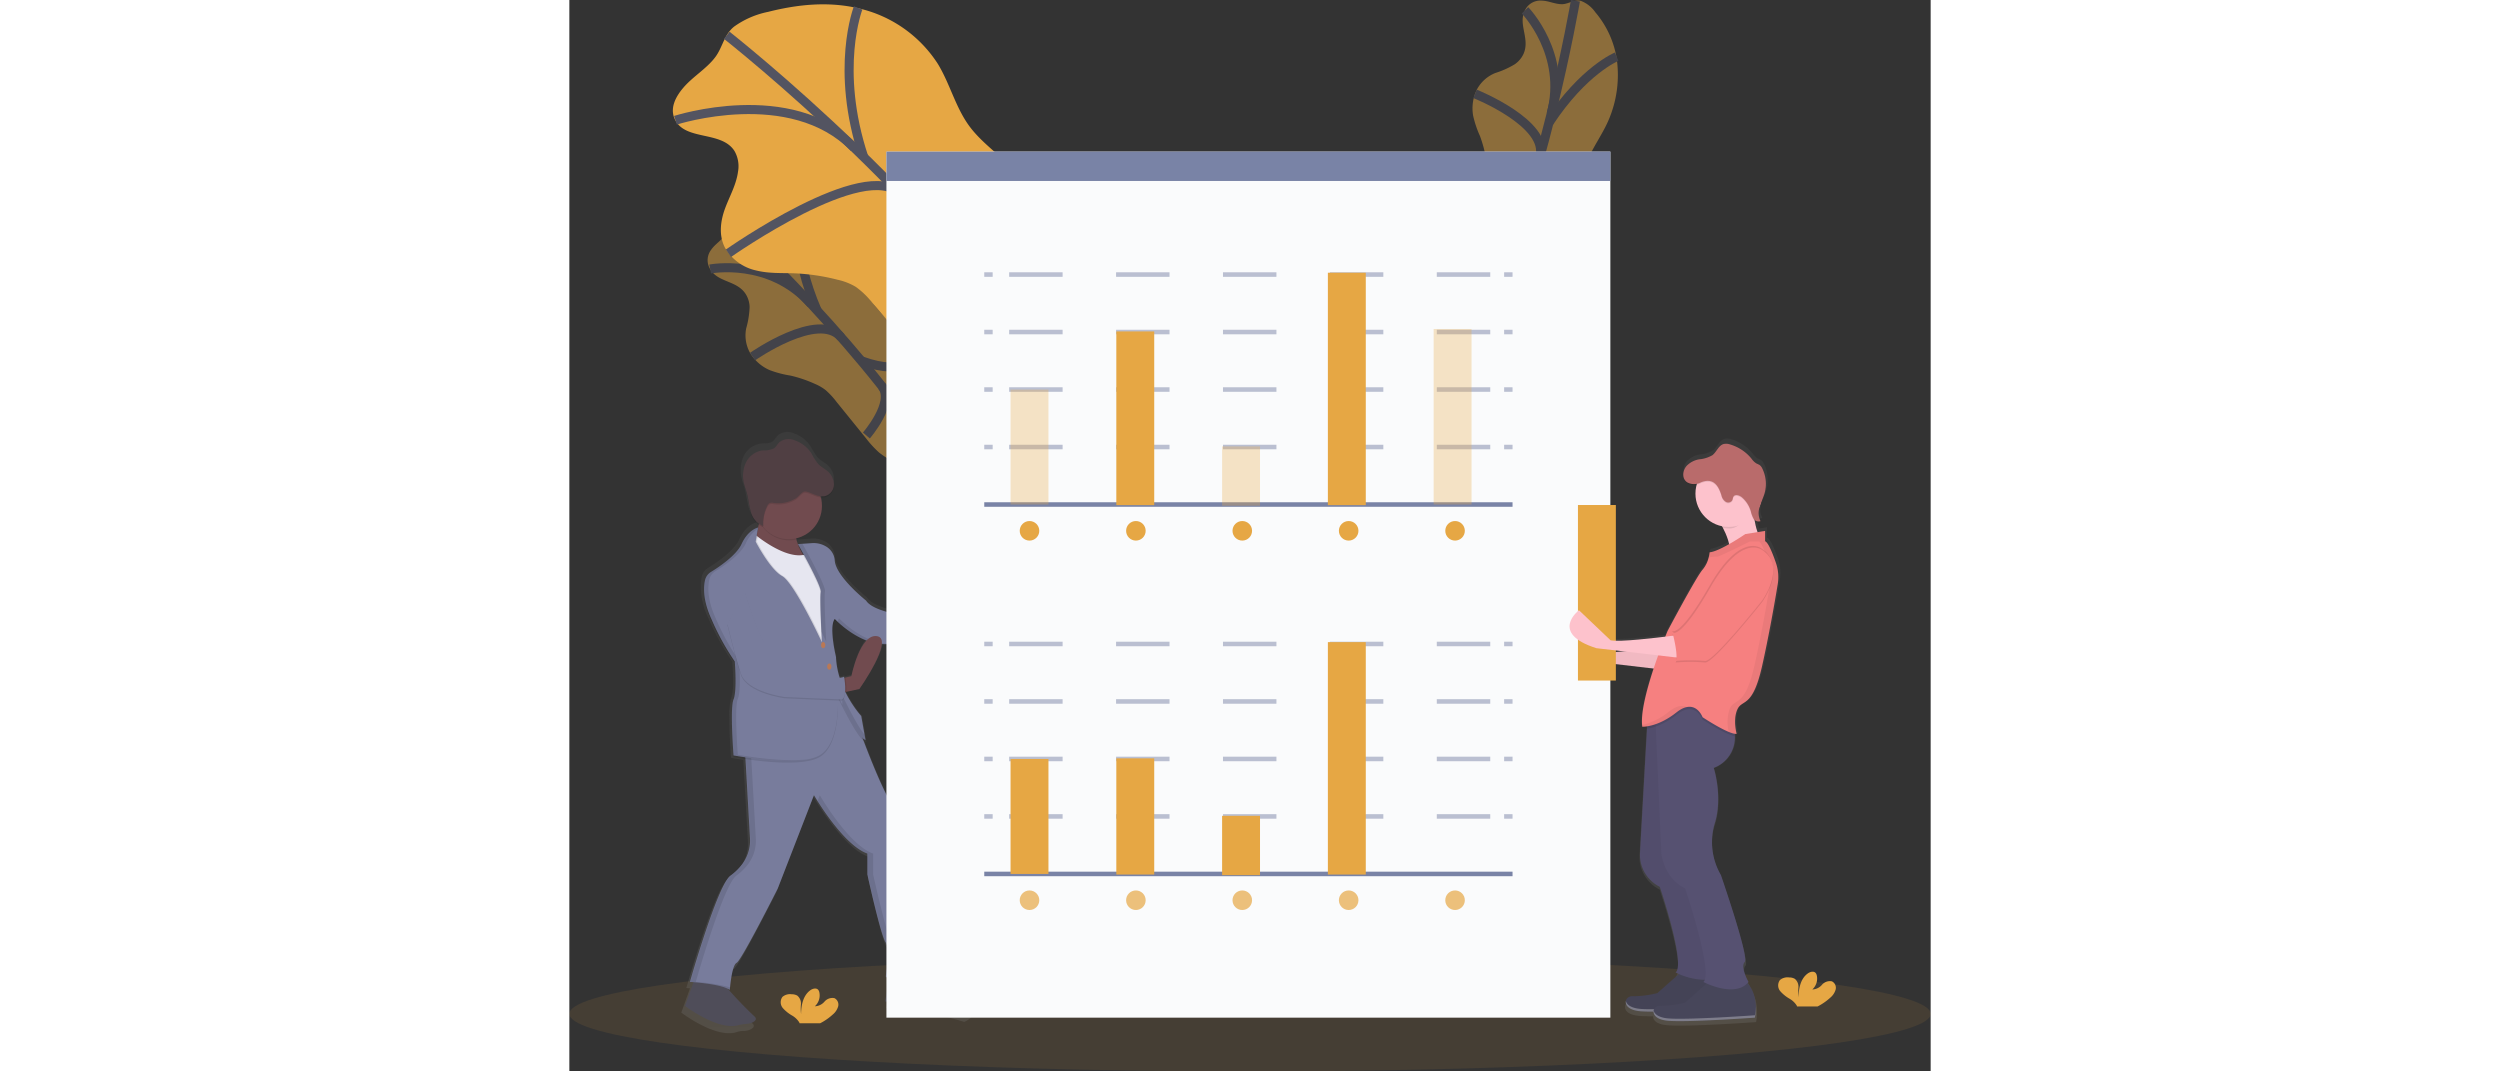<svg xmlns="http://www.w3.org/2000/svg" xmlns:xlink="http://www.w3.org/1999/xlink" width="350" height="150" viewBox="0 0 300 236.119">
  <rect x="0" y="0" width="300" height="236.119" fill="#333333" stroke="none"/>
  <defs>
    <linearGradient id="linear-gradient" x1="0.501" y1="1.001" x2="0.501" gradientUnits="objectBoundingBox">
      <stop offset="0" stop-color="gray" stop-opacity="0.251"/>
      <stop offset="0.54" stop-color="gray" stop-opacity="0.122"/>
      <stop offset="1" stop-color="gray" stop-opacity="0.102"/>
    </linearGradient>
    <linearGradient id="linear-gradient-2" x1="0.5" y1="1" x2="0.5" y2="0" xlink:href="#linear-gradient"/>
  </defs>
  <g id="undraw_data_report_bi6l" transform="translate(0 0.084)">
    <g id="Group_11798" data-name="Group 11798" transform="translate(197.156 0.035)" opacity="0.5">
      <path id="Path_21028" data-name="Path 21028" d="M769.843,67.955a3.755,3.755,0,0,0-3.569,1.936c-1.778,3.2,1.084,6.346-.392,9.756a5.676,5.676,0,0,1-1.914,2.31,19.6,19.6,0,0,1-4.322,1.949,7.923,7.923,0,0,0-4.047,3.613,9.459,9.459,0,0,0-.852,5.735,22.728,22.728,0,0,0,1.507,4.515,28.332,28.332,0,0,1,1.448,5.577,10.309,10.309,0,0,1,.142,2.693,16.966,16.966,0,0,1-.83,3.363l-3.174,9.941a23.223,23.223,0,0,0-1.019,3.984,16.749,16.749,0,0,0,.124,4.246c.346,2.909.732,5.936,2.109,7.755s4.078,1.936,6.054-.642c1.88-2.471,2.365-6.207,4.088-8.894,2.714-4.237,7.055-3.87,9.963-7.838,2.779-3.8,2.735-9.3,4.48-13.978,1.235-3.354,3.4-6.177,4.853-9.435a25.178,25.178,0,0,0,1.852-14.135,20.981,20.981,0,0,0-4.677-9.91,6.853,6.853,0,0,0-3.134-2.471c-1.331-.4-2.658.618-4.029.71C772.918,68.817,771.44,67.98,769.843,67.955Z" transform="translate(-752.739 -67.935)" fill="#e6a744"/>
      <path id="Path_21029" data-name="Path 21029" d="M786.677,68.1s-7.657,44.363-20.377,68.585" transform="translate(-762.113 -68.049)" fill="none" stroke="#535461" stroke-miterlimit="10" stroke-width="2"/>
      <path id="Path_21030" data-name="Path 21030" d="M796.3,74.93s9.342,9.574,5.767,22.8" transform="translate(-782.851 -72.77)" fill="none" stroke="#535461" stroke-miterlimit="10" stroke-width="2"/>
      <path id="Path_21031" data-name="Path 21031" d="M760.63,134.52s16.44,6.553,14.267,14" transform="translate(-758.194 -113.957)" fill="none" stroke="#535461" stroke-miterlimit="10" stroke-width="2"/>
      <path id="Path_21032" data-name="Path 21032" d="M828.324,108s-7.329,2.986-14.924,14.549" transform="translate(-794.672 -95.627)" fill="none" stroke="#535461" stroke-miterlimit="10" stroke-width="2"/>
      <path id="Path_21033" data-name="Path 21033" d="M808.216,210.006s-4.961,1.723-7.5-8.956" transform="translate(-785.906 -159.94)" fill="none" stroke="#535461" stroke-miterlimit="10" stroke-width="2"/>
      <path id="Path_21034" data-name="Path 21034" d="M758.15,226.428s9.546,1.272,10.966-3.088" transform="translate(-756.479 -175.346)" fill="none" stroke="#535461" stroke-miterlimit="10" stroke-width="2"/>
    </g>
    <g id="Group_11799" data-name="Group 11799" transform="translate(30.464 46.294)" opacity="0.5">
      <path id="Path_21035" data-name="Path 21035" d="M213.609,226.394a3.751,3.751,0,0,0-.34,4.046c1.7,3.243,5.9,2.576,7.938,5.679a5.677,5.677,0,0,1,.88,2.869,19.486,19.486,0,0,1-.747,4.688,7.927,7.927,0,0,0,.8,5.358,9.454,9.454,0,0,0,4.322,3.857,22.987,22.987,0,0,0,4.6,1.217,28.308,28.308,0,0,1,5.455,1.853,10.3,10.3,0,0,1,2.328,1.359,16.954,16.954,0,0,1,2.356,2.539l6.567,8.11a23.216,23.216,0,0,0,2.779,3.039,16.736,16.736,0,0,0,3.618,2.227c2.621,1.306,5.363,2.644,7.638,2.492s3.856-2.347,2.779-5.417c-1.019-2.922-3.89-5.383-5.193-8.3-2.053-4.6.636-8.03-1.084-12.631-1.649-4.422-6.27-7.387-9.222-11.427-2.118-2.884-3.3-6.226-5.221-9.237a25.261,25.261,0,0,0-10.806-9.305,20.967,20.967,0,0,0-10.852-1.526,6.954,6.954,0,0,0-3.794,1.26c-1.062.9-.926,2.569-1.618,3.758C216.021,224.294,214.508,225.072,213.609,226.394Z" transform="translate(-212.823 -217.722)" fill="#e6a744"/>
      <path id="Path_21036" data-name="Path 21036" d="M228.72,225.66s32.874,30.744,46.132,54.681" transform="translate(-223.812 -223.209)" fill="none" stroke="#535461" stroke-miterlimit="10" stroke-width="2"/>
      <path id="Path_21037" data-name="Path 21037" d="M214.68,258.867s13.137-2.554,22.229,7.69" transform="translate(-214.107 -245.965)" fill="none" stroke="#535461" stroke-miterlimit="10" stroke-width="2"/>
      <path id="Path_21038" data-name="Path 21038" d="M244.92,308.366s14.511-10.151,19.531-4.246" transform="translate(-235.01 -276.162)" fill="none" stroke="#535461" stroke-miterlimit="10" stroke-width="2"/>
      <path id="Path_21039" data-name="Path 21039" d="M277.8,223s-1.528,7.77,3.97,20.463" transform="translate(-257.607 -221.37)" fill="none" stroke="#535461" stroke-miterlimit="10" stroke-width="2"/>
      <path id="Path_21040" data-name="Path 21040" d="M334.118,320.61s-1.284,5.1-11.609,1.35" transform="translate(-288.646 -288.835)" fill="none" stroke="#535461" stroke-miterlimit="10" stroke-width="2"/>
      <path id="Path_21041" data-name="Path 21041" d="M326.17,354.012s6.3-7.285,3.436-10.862" transform="translate(-291.176 -304.414)" fill="none" stroke="#535461" stroke-miterlimit="10" stroke-width="2"/>
    </g>
    <path id="Path_21042" data-name="Path 21042" d="M190.3,89.077c-1.544,1.825-2.989,4.351-1.852,6.844,2.2,4.883,10.29,2.5,13.177,7.054a6.729,6.729,0,0,1,.781,4.512c-.389,2.906-1.828,5.374-2.822,8.03s-1.51,5.868-.108,8.672a10.5,10.5,0,0,0,6.947,5.111c2.754.683,5.514.528,8.265.618a45.742,45.742,0,0,1,9.679,1.427,13.369,13.369,0,0,1,3.958,1.544,17.552,17.552,0,0,1,3.652,3.514l9.88,11.516a23.549,23.549,0,0,0,4.279,4.222,21.126,21.126,0,0,0,6.116,2.61c4.523,1.384,9.262,2.779,13.584,1.831s7.95-5.08,6.869-9.864c-1.028-4.555-5.665-7.786-7.228-12.248-2.47-7.032,3.628-13.555,1.8-20.71-1.754-6.862-9.528-10.4-13.85-16.21-3.087-4.163-4.3-9.37-7-13.8A28.194,28.194,0,0,0,228.98,71.53c-6.777-1.606-13.591-.831-19.932.769a19.441,19.441,0,0,0-7.5,3.249c-2.263,1.813-2.525,4.561-4.174,6.751C195.46,84.85,192.382,86.6,190.3,89.077Z" transform="translate(-165.229 -69.773)" fill="#e6a744"/>
    <path id="Path_21043" data-name="Path 21043" d="M226.51,92.73s52.383,41.229,70.009,77.072" transform="translate(-191.82 -85.038)" fill="none" stroke="#535461" stroke-miterlimit="10" stroke-width="2"/>
    <path id="Path_21044" data-name="Path 21044" d="M189.9,148.076s25.431-8.24,39.379,6.065" transform="translate(-166.513 -121.659)" fill="none" stroke="#535461" stroke-miterlimit="10" stroke-width="2"/>
    <path id="Path_21045" data-name="Path 21045" d="M227.7,214.9s30.29-21.309,37.947-13" transform="translate(-192.643 -159.167)" fill="none" stroke="#535461" stroke-miterlimit="10" stroke-width="2"/>
    <path id="Path_21046" data-name="Path 21046" d="M315.826,73.21s-5.221,13.4,1.235,32.878" transform="translate(-252.183 -71.546)" fill="none" stroke="#535461" stroke-miterlimit="10" stroke-width="2"/>
    <path id="Path_21047" data-name="Path 21047" d="M394.638,211s-3.955,8.873-22.2,5.769" transform="translate(-292.696 -166.782)" fill="none" stroke="#535461" stroke-miterlimit="10" stroke-width="2"/>
    <path id="Path_21048" data-name="Path 21048" d="M363.13,274.577s14.038-14.046,9.747-19.147" transform="translate(-286.261 -197.491)" fill="none" stroke="#535461" stroke-miterlimit="10" stroke-width="2"/>
    <ellipse id="Ellipse_2149" data-name="Ellipse 2149" cx="150" cy="12.687" rx="150" ry="12.687" transform="translate(0 210.661)" fill="#e6a744" opacity="0.1"/>
    <path id="Path_21049" data-name="Path 21049" d="M865.7,407.247c-.639-1.872-1.562-4.243-2.291-4.8a.684.684,0,0,0-.145-.09h-.09v-2.313l-1.723.275a16.481,16.481,0,0,1-.617-2.56,1.188,1.188,0,0,0,1.294.259c-.028-.046-.052-.1-.077-.145l.077-.034a3.2,3.2,0,0,1-.417-1.569,5.718,5.718,0,0,1,.238-1.482c.309-1.065.831-2.06,1.121-3.132a7.612,7.612,0,0,0,.259-2.116,7.723,7.723,0,0,0-.8-3.49,2.039,2.039,0,0,0-.617-.8,7.863,7.863,0,0,0-.747-.364,4.037,4.037,0,0,1-1.087-1.084,9.744,9.744,0,0,0-4.708-3.144,2.756,2.756,0,0,0-1.507-.12c-1.158.309-1.578,1.745-2.516,2.5a6.911,6.911,0,0,1-3,.954,5.106,5.106,0,0,0-2.8,1.467,3.036,3.036,0,0,0-.75,2.023,2.036,2.036,0,0,0,.827,1.81,2.6,2.6,0,0,0,2.2.309,7.468,7.468,0,0,0,5.653,9.388l.2.361h0a15.468,15.468,0,0,1,1.4,3.66,13.513,13.513,0,0,1-4.365,1.822,7.358,7.358,0,0,1-.229,1.211,6.677,6.677,0,0,1-1.374,2.7c-1.423,1.6-7.823,13.694-7.823,13.694s-.2.482-.531,1.3c-3.973.488-10.46,1.192-12.269.831l-7.1-6.757s-2.3,1.754-2.1,3.885l-1.263-1.217s-6.755,5.157,3.912,8.536l16.23,1.884c-1.544,4.666-2.989,10.1-2.541,13.054h.133a6.139,6.139,0,0,0,.926-.071l-.028.525-1.571,28.008a8.024,8.024,0,0,0,4.446,7.467s5.866,17.248,3.557,19.206c0,0,.275.145.738.346l-4.826,4.277a22.558,22.558,0,0,1-5.511.71,1.411,1.411,0,0,0-1.559,1.05.235.235,0,0,1-.018.111v.343a.265.265,0,0,0,.022.114v.043a.957.957,0,0,0,.04.124l.016.037a1.041,1.041,0,0,0,.056.12v.028c.022.04.046.077.071.117l.022.034q.043.062.1.124l.028.031c.037.043.077.083.117.124l.018.015.133.114.028.022c.049.04.1.077.161.114l.037.025c.059.037.12.074.185.108h.028l.2.1h.028l.235.093.049.019.256.083h.043l.281.074h.022l.309.062h.062l.333.049h.065l.377.037c.732.056,1.717.077,2.856.071h0v.182a.216.216,0,0,0,.022.114v.043a.949.949,0,0,0,.04.124l.015.037a1.04,1.04,0,0,0,.056.12v.028c.022.04.046.077.071.117l.022.034q.043.062.1.124l.028.031c.037.043.077.083.117.124l.019.015.133.114.028.022c.049.04.1.077.161.114l.04.025c.059.037.12.074.185.108h.028l.2.1h.028l.235.093.049.019.256.083h.043l.281.074h.022l.309.062h.062l.333.049h.065l.377.037c4.631.355,19.376-.71,19.376-.71v-.04h0V509h0c.145-.689.855-4.691-1.664-7.65.074-.077.148-.161.216-.247,0,0-1.954-3.379-.889-4.447S853.1,477.1,853.1,477.1s-3.378-5.333-1.423-11.38-.179-12.625-.179-12.625a7.282,7.282,0,0,0,4.758-7.128v-.534a1.885,1.885,0,0,0,.309.019,1.378,1.378,0,0,0,.2,0s-.889-3.2.179-5.513,3.378-.179,5.511-9.6c1.544-6.819,2.9-14.663,3.535-18.48A9.734,9.734,0,0,0,865.7,407.247Zm-40.571,20.006-1.621-1.544c.537.222,1.133.442,1.8.652l6.113.71A31.61,31.61,0,0,1,825.127,427.253Z" transform="translate(-599.249 -283.926)" fill="url(#linear-gradient)"/>
    <path id="Path_21050" data-name="Path 21050" d="M841.554,516.863s-12.575,1.748-15.2,1.235l-7-6.658s-6.638,5.068,3.844,8.385l19.574,2.288Z" transform="translate(-600.202 -374.438)" fill="#fdc2cc"/>
    <path id="Path_21051" data-name="Path 21051" d="M841.554,516.863s-12.575,1.748-15.2,1.235l-7-6.658s-6.638,5.068,3.844,8.385l19.574,2.288Z" transform="translate(-600.202 -374.438)" opacity="0.05"/>
    <path id="Path_21052" data-name="Path 21052" d="M881.291,758.65l-6.113,5.417a22.139,22.139,0,0,1-5.415.7c-1.923-.176-2.794,2.971,1.747,3.32s19.037-.7,19.037-.7,1.4-5.59-2.794-8.737Z" transform="translate(-635.397 -545.302)" fill="#47465a"/>
    <path id="Path_21053" data-name="Path 21053" d="M881.291,758.65l-6.113,5.417a22.139,22.139,0,0,1-5.415.7c-1.923-.176-2.794,2.971,1.747,3.32s19.037-.7,19.037-.7,1.4-5.59-2.794-8.737Z" transform="translate(-635.397 -545.302)" opacity="0.05"/>
    <path id="Path_21054" data-name="Path 21054" d="M890.77,779.11a9.637,9.637,0,0,1-.219,1.893s-14.511,1.047-19.037.7c-2.183-.167-3.112-.982-3.279-1.763-.2.9.593,2.081,3.279,2.288,4.542.349,19.037-.7,19.037-.7A10.1,10.1,0,0,0,890.77,779.11Z" transform="translate(-635.401 -559.443)" fill="#fff" opacity="0.3"/>
    <path id="Path_21055" data-name="Path 21055" d="M933.79,426.952s3.844,5.417,2.445,9.086,7.336-3.845,7.336-3.845-2.794-4.892-1.4-10.133Z" transform="translate(-680.737 -312.661)" fill="#fdc2cc"/>
    <path id="Path_21056" data-name="Path 21056" d="M901.089,765.44l-6.113,5.423a22.141,22.141,0,0,1-5.415.7c-1.923-.176-2.8,2.965,1.747,3.317s19.037-.7,19.037-.7,1.4-5.59-2.794-8.737Z" transform="translate(-649.082 -549.995)" fill="#47465a"/>
    <path id="Path_21057" data-name="Path 21057" d="M896.168,619.154a4.673,4.673,0,0,1-3.538,1.621,14.823,14.823,0,0,1-6.416-1.621c2.269-1.921-3.492-18.869-3.492-18.869a7.886,7.886,0,0,1-4.366-7.338L879.9,565.44l.386-6.909,4.89-2.971,3.856,2.959,3.655,2.807a14.7,14.7,0,0,1,.457,2.727c.423,6.421-4.65,7.931-4.65,7.931s2.1,6.464.176,12.4a14.4,14.4,0,0,0,1.4,11.18s6.289,18.168,5.249,19.218S896.168,619.154,896.168,619.154Z" transform="translate(-642.414 -404.932)" fill="#565171"/>
    <path id="Path_21058" data-name="Path 21058" d="M896.168,619.154a4.673,4.673,0,0,1-3.538,1.621,14.823,14.823,0,0,1-6.416-1.621c2.269-1.921-3.492-18.869-3.492-18.869a7.886,7.886,0,0,1-4.366-7.338L879.9,565.44l.386-6.909,4.89-2.971,3.856,2.959,3.655,2.807a14.7,14.7,0,0,1,.457,2.727c.423,6.421-4.65,7.931-4.65,7.931s2.1,6.464.176,12.4a14.4,14.4,0,0,0,1.4,11.18s6.289,18.168,5.249,19.218S896.168,619.154,896.168,619.154Z" transform="translate(-642.414 -404.932)" opacity="0.05"/>
    <path id="Path_21059" data-name="Path 21059" d="M909.711,625.951c-2.97,3.669-9.954,0-9.954,0a1.112,1.112,0,0,0,.309-.476c1.281-3.484-4.322-20.139-4.322-20.139-4.714-2.27-5.249-7.687-5.249-7.687l-1.235-28-.161-3.626,7.348-2.807,2.257-.862,7.512,5.757a13.63,13.63,0,0,1,.482,3.653,7.153,7.153,0,0,1-4.662,7.01s2.1,6.464.176,12.4a14.4,14.4,0,0,0,1.4,11.18s6.289,18.168,5.249,19.218S909.711,625.951,909.711,625.951Z" transform="translate(-649.844 -409.632)" fill="#565171"/>
    <path id="Path_21060" data-name="Path 21060" d="M902.7,567.1c-1.51-.216-4.566-2.035-6.138-3.023l-.982-.618s-1.572-4.367-5.764-1.047a15.686,15.686,0,0,1-4.554,2.573,10.645,10.645,0,0,1-1.945.488l.386-6.909,4.89-2.971,3.856,2.959,2.257-.862,7.511,5.75a13.629,13.629,0,0,1,.482,3.66Z" transform="translate(-645.849 -404.953)" opacity="0.1"/>
    <path id="Path_21061" data-name="Path 21061" d="M909.7,458.114c-.617,3.749-1.957,11.454-3.473,18.156-2.1,9.265-4.366,7.162-5.415,9.435s-.176,5.417-.176,5.417c-1.747.176-7.512-3.669-7.512-3.669s-1.571-4.367-5.764-1.047-7.512,3.144-7.512,3.144c-.874-5.766,5.588-21.139,5.588-21.139s6.3-11.881,7.678-13.453a6.559,6.559,0,0,0,1.349-2.656,7.225,7.225,0,0,0,.222-1.189c2.269-.176,7.86-4.015,7.86-4.015l4.366-.7v2.27a.665.665,0,0,1,.142.087c.719.55,1.624,2.881,2.251,4.719A9.576,9.576,0,0,1,909.7,458.114Z" transform="translate(-643.392 -329.484)" fill="#f68080"/>
    <path id="Path_21062" data-name="Path 21062" d="M921.284,459.9s-4.542-3.669-11.352,8.212-8.382,9.957-8.382,9.957,1.4,5.25.7,6.291a38.315,38.315,0,0,1,6.462,0c1.747.349,12.575-13.28,12.575-13.28S926.876,463.4,921.284,459.9Z" transform="translate(-658.45 -338.447)" opacity="0.1"/>
    <path id="Path_21063" data-name="Path 21063" d="M920.731,457.642s-4.542-3.653-11.352,8.212-8.379,9.96-8.379,9.96,5.409,5.939,7.156,6.278,12.575-13.28,12.575-13.28S926.316,461.138,920.731,457.642Z" transform="translate(-658.07 -336.887)" opacity="0.1"/>
    <path id="Path_21064" data-name="Path 21064" d="M901.728,525.471a21.133,21.133,0,0,0-.7-4.75c1.062-.139,1.732-.232,1.732-.232L904,525.74Z" transform="translate(-658.091 -380.693)" opacity="0.1"/>
    <path id="Path_21065" data-name="Path 21065" d="M942.742,423.19l-8.382,4.883a17.918,17.918,0,0,1,.976,1.6,7.363,7.363,0,0,0,1.47.148c2.238,0,3.282-2.35,4.631-3.931C941.35,424.629,942.369,424.6,942.742,423.19Z" transform="translate(-681.131 -313.442)" opacity="0.1"/>
    <ellipse id="Ellipse_2150" data-name="Ellipse 2150" cx="7.336" cy="7.338" rx="7.336" ry="7.338" transform="translate(248.166 101.363)" fill="#fdc2cc"/>
    <path id="Path_21066" data-name="Path 21066" d="M910,389.672a5.013,5.013,0,0,1,2.748-1.442,6.993,6.993,0,0,0,2.952-.926c.926-.738,1.334-2.14,2.47-2.452a2.707,2.707,0,0,1,1.479.117,9.571,9.571,0,0,1,4.631,3.088,3.964,3.964,0,0,0,1.065,1.065,7.711,7.711,0,0,1,.735.358,2,2,0,0,1,.6.781,7.6,7.6,0,0,1,.531,5.333c-.284,1.053-.8,2.029-1.1,3.088a4.054,4.054,0,0,0,.176,3.172,1.278,1.278,0,0,1-1.544-.571,6.581,6.581,0,0,1-.617-1.7,6.486,6.486,0,0,0-1.893-2.943c-.55-.488-1.544-.815-1.917-.185-.148.244-.139.553-.266.806a1.058,1.058,0,0,1-1.451.309,2.227,2.227,0,0,1-.908-1.346c-.719-2.434-1.945-3.965-4.548-2.925a3.122,3.122,0,0,1-3.044-.015A2.462,2.462,0,0,1,910,389.672Z" transform="translate(-663.777 -286.906)" opacity="0.1"/>
    <path id="Path_21067" data-name="Path 21067" d="M910,389.092a5.013,5.013,0,0,1,2.748-1.442,6.993,6.993,0,0,0,2.952-.926c.926-.738,1.334-2.14,2.47-2.452a2.707,2.707,0,0,1,1.479.117,9.571,9.571,0,0,1,4.631,3.088,3.964,3.964,0,0,0,1.065,1.065,7.732,7.732,0,0,1,.735.358,2,2,0,0,1,.6.781,7.6,7.6,0,0,1,.531,5.333c-.284,1.053-.8,2.029-1.1,3.088a4.054,4.054,0,0,0,.176,3.172,1.278,1.278,0,0,1-1.544-.571,6.582,6.582,0,0,1-.617-1.7,6.486,6.486,0,0,0-1.893-2.943c-.55-.488-1.544-.815-1.917-.185-.148.244-.139.553-.266.806a1.058,1.058,0,0,1-1.451.309,2.227,2.227,0,0,1-.908-1.346c-.719-2.434-1.945-3.965-4.548-2.925a3.122,3.122,0,0,1-3.044-.015C908.868,391.831,909.118,390.093,910,389.092Z" transform="translate(-663.777 -286.506)" fill="#b96b6b"/>
    <path id="Path_21068" data-name="Path 21068" d="M940,448.733h-3.551s-6.987,3.493-7.16,3.32a5.937,5.937,0,0,0-1.883.229,7.231,7.231,0,0,0,.222-1.189c2.269-.176,7.86-4.015,7.86-4.015l4.365-.7v2.27A.671.671,0,0,1,940,448.733Z" transform="translate(-676.326 -329.47)" opacity="0.05"/>
    <path id="Path_21069" data-name="Path 21069" d="M910.57,785.9a9.644,9.644,0,0,1-.219,1.893s-14.511,1.047-19.037.7c-2.183-.167-3.112-.982-3.279-1.763-.2.9.593,2.082,3.279,2.288,4.542.349,19.037-.7,19.037-.7A10.1,10.1,0,0,0,910.57,785.9Z" transform="translate(-649.088 -564.136)" fill="#fff" opacity="0.3"/>
    <g id="Group_11800" data-name="Group 11800" transform="translate(236.505 119.183)" opacity="0.05">
      <path id="Path_21070" data-name="Path 21070" d="M886,572.583a14.828,14.828,0,0,1-5.807,2.937,2.591,2.591,0,0,0,.043.383s3.319.176,7.512-3.144a5.627,5.627,0,0,1,2.244-1.174C889.085,571.15,887.769,571.178,886,572.583Z" transform="translate(-880.19 -535.02)"/>
      <path id="Path_21071" data-name="Path 21071" d="M951.65,458.545c-.617-1.853-1.544-4.169-2.251-4.719a.672.672,0,0,0-.142-.086s-1.445.049-1.4.086c.719.55,1.417,2.705,2.044,4.543a9.575,9.575,0,0,1,.38,4.632c-.617,3.749-1.957,11.455-3.473,18.156-2.1,9.265-4.365,7.162-5.415,9.435a8.824,8.824,0,0,0-.244,5.13,4.417,4.417,0,0,0,1.815.46s-.874-3.144.176-5.417,3.319-.176,5.415-9.435c1.516-6.7,2.85-14.407,3.473-18.156A9.577,9.577,0,0,0,951.65,458.545Z" transform="translate(-922.141 -453.74)"/>
    </g>
    <path id="Path_21072" data-name="Path 21072" d="M257.142,501.825a7.42,7.42,0,0,1-6.514-4.015,14.428,14.428,0,0,0-1.71-2.431,8.217,8.217,0,0,1-1.2-4.364c.139-3.187-3.186-20.654-3.186-20.654s.417-6.655-2.911-10.809c-2.189-2.736-5.338-10.581-7.237-15.621a1.046,1.046,0,0,0,.448.235l-.077-.435.077.019-.969-5.408a24.608,24.608,0,0,1-3.581-5.432l.222-.046,2.942-.618s4.782-6.794,5.076-10.142l.389.019h.55a114.779,114.779,0,0,1,13.248.695h0c0-.022-.034-.108-.071-.244h0a16.638,16.638,0,0,1-.429-2.048l.275-.019,2.723-.182s9.423-10.534,5.959-12.477-7.067,8.734-7.067,8.734l-1.164.213-.309.059a1.349,1.349,0,0,1,.1-.133c.037-.043-15.384-.692-17.74-4.435,0,0-6.792-5.408-7.067-9.012a4.065,4.065,0,0,0-2.442-3.459,5.327,5.327,0,0,0-2.692-.5l-3.18.219.225.4h-.09a10.7,10.7,0,0,1-.5-1.408h.065c-.022-.1-.043-.2-.062-.309A7.486,7.486,0,0,0,224.749,389a3,3,0,0,0,.926-.025,2.748,2.748,0,0,0,2.028-2.619v-.278a4.015,4.015,0,0,0-1.544-3.088c-.636-.528-1.392-.9-1.97-1.492a14.626,14.626,0,0,1-1.593-2.471,7.314,7.314,0,0,0-3.754-2.925,3.428,3.428,0,0,0-3.433.4c-.454.429-.716,1.044-1.235,1.405-.732.522-1.726.367-2.621.473a5,5,0,0,0-3.767,2.823,6.487,6.487,0,0,0-.617,2.98,7.966,7.966,0,0,0,.25,2.094c.173.683.429,1.34.617,2.017.389,1.408.479,2.891.926,4.283a5.389,5.389,0,0,0,1.735,2.631l-.133.574c-.086.019-2.245.482-3.739,3.743-1.179,2.569-5.168,5.225-6.922,6.3a2.888,2.888,0,0,0-1.306,1.813,9.433,9.433,0,0,0-.222,2.3,15.814,15.814,0,0,0,1.661,6.912,55.832,55.832,0,0,0,5.267,9.574s.17,2.038.179,4.188a12.371,12.371,0,0,1-.457,3.99,15.2,15.2,0,0,0-.37,4.354c0,3.765.37,8.678.37,8.678s1.059.2,2.7.442l1.022,17.971a8.649,8.649,0,0,1-1.954,6,13.276,13.276,0,0,1-2.47,2.341c-2.911,2.078-9.148,23.984-9.148,23.984s.309.019.809.059l-1.917,5.349s7.657,5.868,12.319,4.265a4.512,4.512,0,0,1,1.544-.219c.926,0,2.887-.726,1.791-1.686a70.992,70.992,0,0,1-5.974-6.214,3.179,3.179,0,0,1,.432.253v-.043l.065.043s.015-.216.049-.565l-.068-.022c.142-1.442.587-5.068,1.473-5.513,1.108-.556,9.284-16.773,9.284-16.773l8.175-21.071s6.514,11.229,12.056,13.168v4.685s3.05,13.863,4.159,15.389,0,7.625,0,7.625a3.8,3.8,0,0,0,.747.658l-.886,5.025s6.375-.278,17.184,3.051C256.447,505.846,260.606,504.049,257.142,501.825Zm-25.5-72.513-1.349.337-.266.068c-.028-.167-.046-.266-.046-.266a2.753,2.753,0,0,1-.979.238,18.06,18.06,0,0,1-.821-4.676,31.524,31.524,0,0,1-.827-5.791,4.251,4.251,0,0,1,.55-2.387l.451.037.309.309.022.022.161.145h0l.167.151.028.025.182.158.031.028.185.158.019.015.207.17.046.037.219.176h.019l.216.17.049.037.238.182.049.037.228.167.04.028.259.185.062.043.272.188.025.015.266.176.065.043.287.182.062.037.269.164.049.031.309.179.074.043.309.179h.025l.309.164.077.04.327.164.068.031.309.142.059.028.343.148.083.034.358.142h0C232.776,423.651,231.64,429.312,231.64,429.312Z" transform="translate(-169.396 -280.71)" fill="url(#linear-gradient-2)"/>
    <path id="Path_21073" data-name="Path 21073" d="M199.292,762.12l-2.572,7.174s7.042,5.4,11.618,4.284a12.775,12.775,0,0,1,2.1-.34c.948-.071,2.578-.76,1.571-1.64a86.427,86.427,0,0,1-7.576-8.119Z" transform="translate(-171.228 -547.7)" fill="#4f4d59"/>
    <path id="Path_21074" data-name="Path 21074" d="M340.806,756.233l-1.216,6.9s6.224-.272,16.777,2.977c0,0,4.06-1.76.676-3.925a7.236,7.236,0,0,1-6.36-3.925c-2.436-4.2-3.924-3.654-3.924-3.654Z" transform="translate(-269.988 -542.492)" fill="#4f4d59"/>
    <path id="Path_21075" data-name="Path 21075" d="M212.264,568.937l1.192,21a8.689,8.689,0,0,1-2.072,6.143,12.732,12.732,0,0,1-2.235,2.085c-2.84,2.029-8.929,23.412-8.929,23.412s6.9.4,8.793,1.76c0,0,.4-5.414,1.488-5.954s9.065-16.368,9.065-16.368l7.987-20.583s6.36,10.963,11.772,12.857v4.6s2.976,13.533,4.06,15.021,0,7.443,0,7.443,3.112,3.925,10.281-.272A9.032,9.032,0,0,1,251.5,614.4c.139-3.113-3.112-20.164-3.112-20.164s.4-6.485-2.84-10.556-8.66-19.614-8.66-19.614l-3.723-8.014Z" transform="translate(-173.647 -405.271)" fill="#787c9c"/>
    <g id="Group_11801" data-name="Group 11801" transform="translate(26.65 150.782)" opacity="0.1">
      <path id="Path_21076" data-name="Path 21076" d="M201.68,621.591s6.088-21.383,8.929-23.412a12.89,12.89,0,0,0,2.35-2.221,8.59,8.59,0,0,0,1.954-6l-1.192-21,19.948-12.31-.272-.584-20.9,12.884,1.192,21a8.59,8.59,0,0,1-1.942,6.01,12.892,12.892,0,0,1-2.349,2.22c-2.84,2.029-8.929,23.412-8.929,23.412s6.9.4,8.793,1.76c0,0,.015-.21.049-.553A38.227,38.227,0,0,0,201.68,621.591Z" transform="translate(-200.47 -556.06)"/>
      <path id="Path_21077" data-name="Path 21077" d="M307.684,674.935s1.084-5.954,0-7.443-4.072-15.025-4.072-15.025v-4.6c-5.4-1.893-11.76-12.866-11.76-12.866l-.472,1.235c1.834,2.909,6.727,10.133,11.025,11.637v4.6s2.976,13.533,4.06,15.021,0,7.443,0,7.443a5.654,5.654,0,0,0,4.844,1.643A5.248,5.248,0,0,1,307.684,674.935Z" transform="translate(-263.313 -610.621)"/>
    </g>
    <path id="Path_21078" data-name="Path 21078" d="M380.91,493.721l-2.658.176-1.4.093v-3.4l1.852-.334,1.139-.207s3.517-10.42,6.9-8.527S380.91,493.721,380.91,493.721Z" transform="translate(-295.745 -353.603)" fill="#714b4f"/>
    <path id="Path_21079" data-name="Path 21079" d="M246.754,431.26s-1.76,6.766-2.3,10.964,12.581.812,12.581.812-5-6.09-2.161-9.339Z" transform="translate(-204.213 -319.02)" fill="#714b4f"/>
    <path id="Path_21080" data-name="Path 21080" d="M259.8,470.925l.272,2.573-4.193-.272-4.211-3.663L247.476,457.8l-2.7-4.194-2.031-2.569.812-3.113s.37.309,1,.8c2.059,1.578,6.894,4.855,10.426,3.95a4.2,4.2,0,0,0,.482-.151l5.27,9.064Z" transform="translate(-203.039 -330.534)" fill="#e6e6f0"/>
    <path id="Path_21081" data-name="Path 21081" d="M222.215,445.28s-2.161.4-3.652,3.653c-1.145,2.5-5.008,5.074-6.734,6.133a2.888,2.888,0,0,0-1.309,1.825c-.349,1.544-.482,4.416,1.414,8.555a54.747,54.747,0,0,0,5.14,9.339s.54,6.485-.272,8.391,0,12.316,0,12.316,14.2,2.705,18.941,0,4.06-13.128,4.06-13.128,4.464,9.463,6.088,9.744l-.948-5.278s-5.276-5.686-5.557-12.992c0,0-1.624-6.631-.272-8.391,0,0,22.865,1.9,24.217.272,0,0-15.017-.676-17.317-4.324,0,0-6.629-5.278-6.9-8.8a3.891,3.891,0,0,0-2.028-3.187,5.3,5.3,0,0,0-3.032-.676l-3.056.21s5.276,9.339,5,10.556.272,11.1.272,11.1S230.2,457.46,227.5,455.972s-5.817-7.6-5.817-7.6l.54-3.088" transform="translate(-180.622 -328.71)" opacity="0.1"/>
    <path id="Path_21082" data-name="Path 21082" d="M259.8,470.925l.272,2.573-4.193-.272-4.211-3.663L247.476,457.8l-2.7-4.194-2.031-2.569.812-3.113s.37.309,1,.8l-.185,1.075s3.112,6.112,5.817,7.6,8.793,14.617,8.793,14.617-.54-9.883-.272-11.1c.185-.828-2.186-5.389-3.726-8.24a4.213,4.213,0,0,0,.482-.151l5.27,9.058Z" transform="translate(-203.039 -330.534)" opacity="0.1"/>
    <path id="Path_21083" data-name="Path 21083" d="M378.232,513.968l-1.4.093v-3.4l1.852-.333C378.031,511.192,378.053,512.7,378.232,513.968Z" transform="translate(-295.731 -373.67)" opacity="0.1"/>
    <path id="Path_21084" data-name="Path 21084" d="M222.215,444s-2.161.4-3.652,3.653c-1.145,2.5-5.008,5.074-6.734,6.133a2.888,2.888,0,0,0-1.309,1.825c-.349,1.544-.482,4.416,1.414,8.555a54.749,54.749,0,0,0,5.14,9.339s.54,6.485-.272,8.391,0,12.316,0,12.316,14.2,2.705,18.941,0,4.06-13.153,4.06-13.153,4.464,9.475,6.088,9.744l-.948-5.278s-5.276-5.686-5.557-12.993c0,0-1.624-6.631-.272-8.391,0,0,5.276,5.686,11.229,5.559a114.282,114.282,0,0,1,12.989.676s-1.352-4.324,0-5.954c0,0-15.017-.676-17.317-4.324,0,0-6.629-5.278-6.9-8.8a3.891,3.891,0,0,0-2.028-3.187,5.3,5.3,0,0,0-3.032-.676l-3.056.21s5.289,9.32,5.017,10.556.272,11.1.272,11.1-6.088-13.131-8.784-14.62-5.829-7.594-5.829-7.594l.54-3.088" transform="translate(-180.622 -327.825)" fill="#787c9c"/>
    <path id="Path_21085" data-name="Path 21085" d="M230.755,490s3.248,10.964,5.14,12.316,13.393,8.255,16.777,6.631c0,0,.812,4.061-.4,5.006,0,0-12.615-.494-12.717-.54,0,0-8.253-1.084-9.6-5.142s-2.976-10.963-2.976-10.963Z" transform="translate(-192.138 -359.619)" opacity="0.1"/>
    <ellipse id="Ellipse_2151" data-name="Ellipse 2151" cx="0.472" cy="0.676" rx="0.472" ry="0.676" transform="translate(55.465 141.406)" fill="#ba7855"/>
    <ellipse id="Ellipse_2152" data-name="Ellipse 2152" cx="0.472" cy="0.676" rx="0.472" ry="0.676" transform="translate(56.817 146.144)" fill="#ba7855"/>
    <g id="Group_11802" data-name="Group 11802" transform="translate(29.691 116.15)" opacity="0.1">
      <path id="Path_21086" data-name="Path 21086" d="M217.758,494.009s-.812-10.42,0-12.316.272-8.391.272-8.391a54.349,54.349,0,0,1-5.14-9.339c-1.9-4.138-1.76-7.01-1.414-8.555a2.888,2.888,0,0,1,1.312-1.825c1.726-1.059,5.588-3.635,6.73-6.133a7.03,7.03,0,0,1,2.655-3.221l.052-.309s-2.161.4-3.652,3.653c-1.145,2.5-5.008,5.074-6.73,6.133a2.888,2.888,0,0,0-1.312,1.825c-.349,1.544-.482,4.416,1.414,8.555a54.748,54.748,0,0,0,5.14,9.339s.54,6.485-.272,8.391,0,12.316,0,12.316,10.148,1.933,16.15.9C226.894,495.751,217.758,494.009,217.758,494.009Z" transform="translate(-210.321 -443.92)"/>
      <path id="Path_21087" data-name="Path 21087" d="M282.358,466.2a82.285,82.285,0,0,0,.151,8.74c.655,1.337,1.065,2.221,1.065,2.221s-.54-9.883-.272-11.1c.256-1.158-4.5-9.651-4.968-10.5l-.985.068S282.629,464.961,282.358,466.2Z" transform="translate(-256.656 -451.965)"/>
      <path id="Path_21088" data-name="Path 21088" d="M317.181,514.349c-5.952.136-11.229-5.559-11.229-5.559a2.163,2.163,0,0,0-.343.735c1.544,1.455,5.866,5.059,10.624,4.941a111.911,111.911,0,0,1,12.989.676s-.028-.09-.071-.244a107.664,107.664,0,0,0-11.97-.55Z" transform="translate(-276.191 -488.756)"/>
      <path id="Path_21089" data-name="Path 21089" d="M308.91,563.6s.056.846.025,2.115c1.408,2.779,3.97,7.573,5.116,7.764l-.2-1.112C311.874,569.9,308.91,563.6,308.91,563.6Z" transform="translate(-278.472 -526.639)"/>
    </g>
    <path id="Path_21090" data-name="Path 21090" d="M309.67,533.1l-2.874.618-2.266.479,1.216-3.4.846-.213,1.318-.327s1.9-9.475,5.684-8.8S309.67,533.1,309.67,533.1Z" transform="translate(-245.753 -381.34)" fill="#714b4f"/>
    <path id="Path_21091" data-name="Path 21091" d="M306.8,554.172l-2.266.479,1.216-3.4.846-.213A13.521,13.521,0,0,1,306.8,554.172Z" transform="translate(-245.753 -401.808)" opacity="0.1"/>
    <path id="Path_21092" data-name="Path 21092" d="M230.755,489.1s3.248,10.963,5.14,12.316,13.393,8.255,16.777,6.631c0,0,.812,4.061-.4,5.006,0,0-12.615-.494-12.717-.54,0,0-8.253-1.084-9.6-5.142s-2.976-10.963-2.976-10.963Z" transform="translate(-192.138 -358.997)" fill="#787c9c"/>
    <path id="Path_21093" data-name="Path 21093" d="M250.942,432.14s-.275,1.059-.642,2.6a7.3,7.3,0,0,0,8.064,3.706,4.216,4.216,0,0,1,.7-3.882Z" transform="translate(-208.265 -319.628)" opacity="0.1"/>
    <ellipse id="Ellipse_2153" data-name="Ellipse 2153" cx="7.305" cy="7.307" rx="7.305" ry="7.307" transform="translate(41.056 104.121)" fill="#714b4f"/>
    <path id="Path_21094" data-name="Path 21094" d="M254.53,394.247a3.91,3.91,0,0,0,1.63.1,2.678,2.678,0,0,0,1.979-2.557,3.929,3.929,0,0,0-1.507-3.017c-.617-.516-1.358-.883-1.923-1.458a13.643,13.643,0,0,1-1.544-2.406,7.141,7.141,0,0,0-3.677-2.854,3.347,3.347,0,0,0-3.353.392c-.442.417-.7,1.019-1.195,1.371a5.331,5.331,0,0,1-2.559.46,4.878,4.878,0,0,0-3.677,2.755,6.9,6.9,0,0,0-.358,4.682c.17.664.417,1.309.6,1.97.38,1.377.469,2.823.908,4.182a4.48,4.48,0,0,0,2.711,3.088,8.575,8.575,0,0,1,.871-4.416,1.266,1.266,0,0,1,.617-.686,1.5,1.5,0,0,1,.744,0,7.408,7.408,0,0,0,4.94-1c.519-.309,1.328-1.393,1.883-1.5C252.329,393.224,253.789,394.08,254.53,394.247Z" transform="translate(-199.828 -284.829)" opacity="0.1"/>
    <path id="Path_21095" data-name="Path 21095" d="M254.535,393.367a3.911,3.911,0,0,0,1.63.1,2.678,2.678,0,0,0,1.979-2.557,3.929,3.929,0,0,0-1.507-3.017c-.617-.516-1.358-.883-1.923-1.458a13.643,13.643,0,0,1-1.544-2.406,7.141,7.141,0,0,0-3.677-2.854,3.347,3.347,0,0,0-3.353.392c-.441.417-.7,1.019-1.195,1.371a5.331,5.331,0,0,1-2.559.46,4.878,4.878,0,0,0-3.677,2.755,6.9,6.9,0,0,0-.358,4.669c.17.664.417,1.309.6,1.97.38,1.377.469,2.823.908,4.182a4.48,4.48,0,0,0,2.711,3.088,8.575,8.575,0,0,1,.871-4.416,1.266,1.266,0,0,1,.617-.686,1.5,1.5,0,0,1,.744,0,7.408,7.408,0,0,0,4.94-1c.519-.309,1.328-1.393,1.883-1.5C252.334,392.344,253.794,393.2,254.535,393.367Z" transform="translate(-199.833 -284.221)" fill="#503f43"/>
    <rect id="Rectangle_5264" data-name="Rectangle 5264" width="159.54" height="190.857" transform="translate(69.876 33.328)" fill="#fafbfc"/>
    <rect id="Rectangle_5265" data-name="Rectangle 5265" width="159.54" height="6.47" transform="translate(69.876 33.328)" fill="#7983a6"/>
    <line id="Line_6107" data-name="Line 6107" x2="116.422" transform="translate(91.436 111.101)" fill="none" stroke="#7983a6" stroke-miterlimit="10" stroke-width="1"/>
    <g id="Group_11803" data-name="Group 11803" transform="translate(91.436 98.43)" opacity="0.5">
      <line id="Line_6108" data-name="Line 6108" x2="1.852" fill="none" stroke="#7983a6" stroke-miterlimit="10" stroke-width="1"/>
      <line id="Line_6109" data-name="Line 6109" x2="107.262" transform="translate(5.489)" fill="none" stroke="#7983a6" stroke-miterlimit="10" stroke-width="1" stroke-dasharray="11.78 11.78"/>
      <line id="Line_6110" data-name="Line 6110" x2="1.852" transform="translate(114.569)" fill="none" stroke="#7983a6" stroke-miterlimit="10" stroke-width="1"/>
    </g>
    <g id="Group_11804" data-name="Group 11804" transform="translate(91.436 85.761)" opacity="0.5">
      <line id="Line_6111" data-name="Line 6111" x2="1.852" fill="none" stroke="#7983a6" stroke-miterlimit="10" stroke-width="1"/>
      <line id="Line_6112" data-name="Line 6112" x2="107.262" transform="translate(5.489)" fill="none" stroke="#7983a6" stroke-miterlimit="10" stroke-width="1" stroke-dasharray="11.78 11.78"/>
      <line id="Line_6113" data-name="Line 6113" x2="1.852" transform="translate(114.569)" fill="none" stroke="#7983a6" stroke-miterlimit="10" stroke-width="1"/>
    </g>
    <g id="Group_11805" data-name="Group 11805" transform="translate(91.436 73.09)" opacity="0.5">
      <line id="Line_6114" data-name="Line 6114" x2="1.852" fill="none" stroke="#7983a6" stroke-miterlimit="10" stroke-width="1"/>
      <line id="Line_6115" data-name="Line 6115" x2="107.262" transform="translate(5.489)" fill="none" stroke="#7983a6" stroke-miterlimit="10" stroke-width="1" stroke-dasharray="11.78 11.78"/>
      <line id="Line_6116" data-name="Line 6116" x2="1.852" transform="translate(114.569)" fill="none" stroke="#7983a6" stroke-miterlimit="10" stroke-width="1"/>
    </g>
    <g id="Group_11806" data-name="Group 11806" transform="translate(91.436 60.422)" opacity="0.5">
      <line id="Line_6117" data-name="Line 6117" x2="1.852" fill="none" stroke="#7983a6" stroke-miterlimit="10" stroke-width="1"/>
      <line id="Line_6118" data-name="Line 6118" x2="107.262" transform="translate(5.489)" fill="none" stroke="#7983a6" stroke-miterlimit="10" stroke-width="1" stroke-dasharray="11.78 11.78"/>
      <line id="Line_6119" data-name="Line 6119" x2="1.852" transform="translate(114.569)" fill="none" stroke="#7983a6" stroke-miterlimit="10" stroke-width="1"/>
    </g>
    <g id="Group_11807" data-name="Group 11807" transform="translate(97.231 85.761)" opacity="0.3">
      <rect id="Rectangle_5266" data-name="Rectangle 5266" width="8.354" height="25.339" fill="#e6a744"/>
    </g>
    <rect id="Rectangle_5267" data-name="Rectangle 5267" width="8.354" height="38.279" transform="translate(120.54 72.954)" fill="#e6a744"/>
    <g id="Group_11808" data-name="Group 11808" transform="translate(143.853 98.294)" opacity="0.3">
      <rect id="Rectangle_5268" data-name="Rectangle 5268" width="8.354" height="13.073" fill="#e6a744"/>
    </g>
    <rect id="Rectangle_5269" data-name="Rectangle 5269" width="8.354" height="51.219" transform="translate(167.163 60.017)" fill="#e6a744"/>
    <g id="Group_11809" data-name="Group 11809" transform="translate(190.472 72.417)" opacity="0.3">
      <rect id="Rectangle_5270" data-name="Rectangle 5270" width="8.354" height="38.684" fill="#e6a744"/>
    </g>
    <ellipse id="Ellipse_2154" data-name="Ellipse 2154" cx="2.155" cy="2.156" rx="2.155" ry="2.156" transform="translate(99.253 114.739)" fill="#e6a744"/>
    <ellipse id="Ellipse_2155" data-name="Ellipse 2155" cx="2.155" cy="2.156" rx="2.155" ry="2.156" transform="translate(122.698 114.739)" fill="#e6a744"/>
    <ellipse id="Ellipse_2156" data-name="Ellipse 2156" cx="2.155" cy="2.156" rx="2.155" ry="2.156" transform="translate(146.144 114.739)" fill="#e6a744"/>
    <ellipse id="Ellipse_2157" data-name="Ellipse 2157" cx="2.155" cy="2.156" rx="2.155" ry="2.156" transform="translate(169.589 114.739)" fill="#e6a744"/>
    <ellipse id="Ellipse_2158" data-name="Ellipse 2158" cx="2.155" cy="2.156" rx="2.155" ry="2.156" transform="translate(193.035 114.739)" fill="#e6a744"/>
    <line id="Line_6120" data-name="Line 6120" x2="116.422" transform="translate(91.436 192.512)" fill="none" stroke="#7983a6" stroke-miterlimit="10" stroke-width="1"/>
    <g id="Group_11810" data-name="Group 11810" transform="translate(91.436 179.84)" opacity="0.5">
      <line id="Line_6121" data-name="Line 6121" x2="1.852" fill="none" stroke="#7983a6" stroke-miterlimit="10" stroke-width="1"/>
      <line id="Line_6122" data-name="Line 6122" x2="107.262" transform="translate(5.489)" fill="none" stroke="#7983a6" stroke-miterlimit="10" stroke-width="1" stroke-dasharray="11.78 11.78"/>
      <line id="Line_6123" data-name="Line 6123" x2="1.852" transform="translate(114.569)" fill="none" stroke="#7983a6" stroke-miterlimit="10" stroke-width="1"/>
    </g>
    <g id="Group_11811" data-name="Group 11811" transform="translate(91.436 167.172)" opacity="0.5">
      <line id="Line_6124" data-name="Line 6124" x2="1.852" fill="none" stroke="#7983a6" stroke-miterlimit="10" stroke-width="1"/>
      <line id="Line_6125" data-name="Line 6125" x2="107.262" transform="translate(5.489)" fill="none" stroke="#7983a6" stroke-miterlimit="10" stroke-width="1" stroke-dasharray="11.78 11.78"/>
      <line id="Line_6126" data-name="Line 6126" x2="1.852" transform="translate(114.569)" fill="none" stroke="#7983a6" stroke-miterlimit="10" stroke-width="1"/>
    </g>
    <g id="Group_11812" data-name="Group 11812" transform="translate(91.436 154.501)" opacity="0.5">
      <line id="Line_6127" data-name="Line 6127" x2="1.852" fill="none" stroke="#7983a6" stroke-miterlimit="10" stroke-width="1"/>
      <line id="Line_6128" data-name="Line 6128" x2="107.262" transform="translate(5.489)" fill="none" stroke="#7983a6" stroke-miterlimit="10" stroke-width="1" stroke-dasharray="11.78 11.78"/>
      <line id="Line_6129" data-name="Line 6129" x2="1.852" transform="translate(114.569)" fill="none" stroke="#7983a6" stroke-miterlimit="10" stroke-width="1"/>
    </g>
    <g id="Group_11813" data-name="Group 11813" transform="translate(91.436 141.833)" opacity="0.5">
      <line id="Line_6130" data-name="Line 6130" x2="1.852" fill="none" stroke="#7983a6" stroke-miterlimit="10" stroke-width="1"/>
      <line id="Line_6131" data-name="Line 6131" x2="107.262" transform="translate(5.489)" fill="none" stroke="#7983a6" stroke-miterlimit="10" stroke-width="1" stroke-dasharray="11.78 11.78"/>
      <line id="Line_6132" data-name="Line 6132" x2="1.852" transform="translate(114.569)" fill="none" stroke="#7983a6" stroke-miterlimit="10" stroke-width="1"/>
    </g>
    <rect id="Rectangle_5271" data-name="Rectangle 5271" width="8.354" height="25.339" transform="translate(97.231 167.172)" fill="#e6a744"/>
    <rect id="Rectangle_5272" data-name="Rectangle 5272" width="8.354" height="25.608" transform="translate(120.54 167.036)" fill="#e6a744"/>
    <rect id="Rectangle_5273" data-name="Rectangle 5273" width="8.354" height="13.073" transform="translate(143.853 179.707)" fill="#e6a744"/>
    <rect id="Rectangle_5274" data-name="Rectangle 5274" width="8.354" height="51.219" transform="translate(167.163 141.428)" fill="#e6a744"/>
    <rect id="Rectangle_5275" data-name="Rectangle 5275" width="8.354" height="38.684" transform="translate(222.272 111.209)" fill="#e6a744"/>
    <g id="Group_11814" data-name="Group 11814" transform="translate(99.253 196.15)" opacity="0.7">
      <ellipse id="Ellipse_2159" data-name="Ellipse 2159" cx="2.155" cy="2.156" rx="2.155" ry="2.156" fill="#e6a744"/>
    </g>
    <g id="Group_11815" data-name="Group 11815" transform="translate(122.698 196.15)" opacity="0.7">
      <ellipse id="Ellipse_2160" data-name="Ellipse 2160" cx="2.155" cy="2.156" rx="2.155" ry="2.156" fill="#e6a744"/>
    </g>
    <g id="Group_11816" data-name="Group 11816" transform="translate(146.144 196.15)" opacity="0.7">
      <ellipse id="Ellipse_2161" data-name="Ellipse 2161" cx="2.155" cy="2.156" rx="2.155" ry="2.156" fill="#e6a744"/>
    </g>
    <g id="Group_11817" data-name="Group 11817" transform="translate(169.589 196.15)" opacity="0.7">
      <ellipse id="Ellipse_2162" data-name="Ellipse 2162" cx="2.155" cy="2.156" rx="2.155" ry="2.156" fill="#e6a744"/>
    </g>
    <g id="Group_11818" data-name="Group 11818" transform="translate(193.035 196.15)" opacity="0.7">
      <ellipse id="Ellipse_2163" data-name="Ellipse 2163" cx="2.155" cy="2.156" rx="2.155" ry="2.156" fill="#e6a744"/>
    </g>
    <path id="Path_21096" data-name="Path 21096" d="M276.482,778.679a3.6,3.6,0,0,0,1.182-1.785,1.585,1.585,0,0,0-.827-1.819,2.318,2.318,0,0,0-2.186.769,2.907,2.907,0,0,1-2.127,1.025,3.237,3.237,0,0,0,1-3.03,1.267,1.267,0,0,0-.278-.618c-.423-.451-1.186-.256-1.692.1-1.605,1.13-2.053,3.311-2.062,5.275a10.117,10.117,0,0,1-.031-2.162,2.232,2.232,0,0,0-.815-1.921,2.469,2.469,0,0,0-1.235-.293,2.57,2.57,0,0,0-2.019.574,1.987,1.987,0,0,0,.08,2.471,8.035,8.035,0,0,0,2.09,1.674,4.633,4.633,0,0,1,1.494,1.424,1.41,1.41,0,0,1,.111.253h4.523a12.607,12.607,0,0,0,2.791-1.936Z" transform="translate(-218.424 -555.192)" fill="#e6a744"/>
    <path id="Path_21097" data-name="Path 21097" d="M988.482,766.679a3.6,3.6,0,0,0,1.182-1.785,1.585,1.585,0,0,0-.827-1.819,2.318,2.318,0,0,0-2.186.769,2.908,2.908,0,0,1-2.127,1.025,3.237,3.237,0,0,0,1-3.03,1.266,1.266,0,0,0-.278-.618c-.423-.451-1.186-.256-1.692.1-1.605,1.13-2.053,3.311-2.062,5.275a10.115,10.115,0,0,1-.031-2.162,2.232,2.232,0,0,0-.815-1.921,2.469,2.469,0,0,0-1.235-.293,2.571,2.571,0,0,0-2.019.574,1.987,1.987,0,0,0,.08,2.471,8.035,8.035,0,0,0,2.09,1.674,4.632,4.632,0,0,1,1.494,1.424,1.416,1.416,0,0,1,.111.253h4.523A12.6,12.6,0,0,0,988.482,766.679Z" transform="translate(-710.603 -546.898)" fill="#e6a744"/>
    <path id="Path_21098" data-name="Path 21098" d="M853.566,513.642l-2.257-.263-17.289-2.01c-10.494-3.317-3.856-8.369-3.856-8.369l6.987,6.64c2.016.4,9.92-.537,13.461-.991,1.062-.139,1.732-.232,1.732-.232Z" transform="translate(-607.672 -368.604)" fill="#fdc2cc"/>
    <path id="Path_21099" data-name="Path 21099" d="M921.284,458.8s-4.542-3.669-11.352,8.212-8.382,9.957-8.382,9.957,1.4,5.25.7,6.291a38.315,38.315,0,0,1,6.462,0c1.747.349,12.575-13.28,12.575-13.28S926.876,462.287,921.284,458.8Z" transform="translate(-658.45 -337.687)" fill="#f68080"/>
  </g>
</svg>

